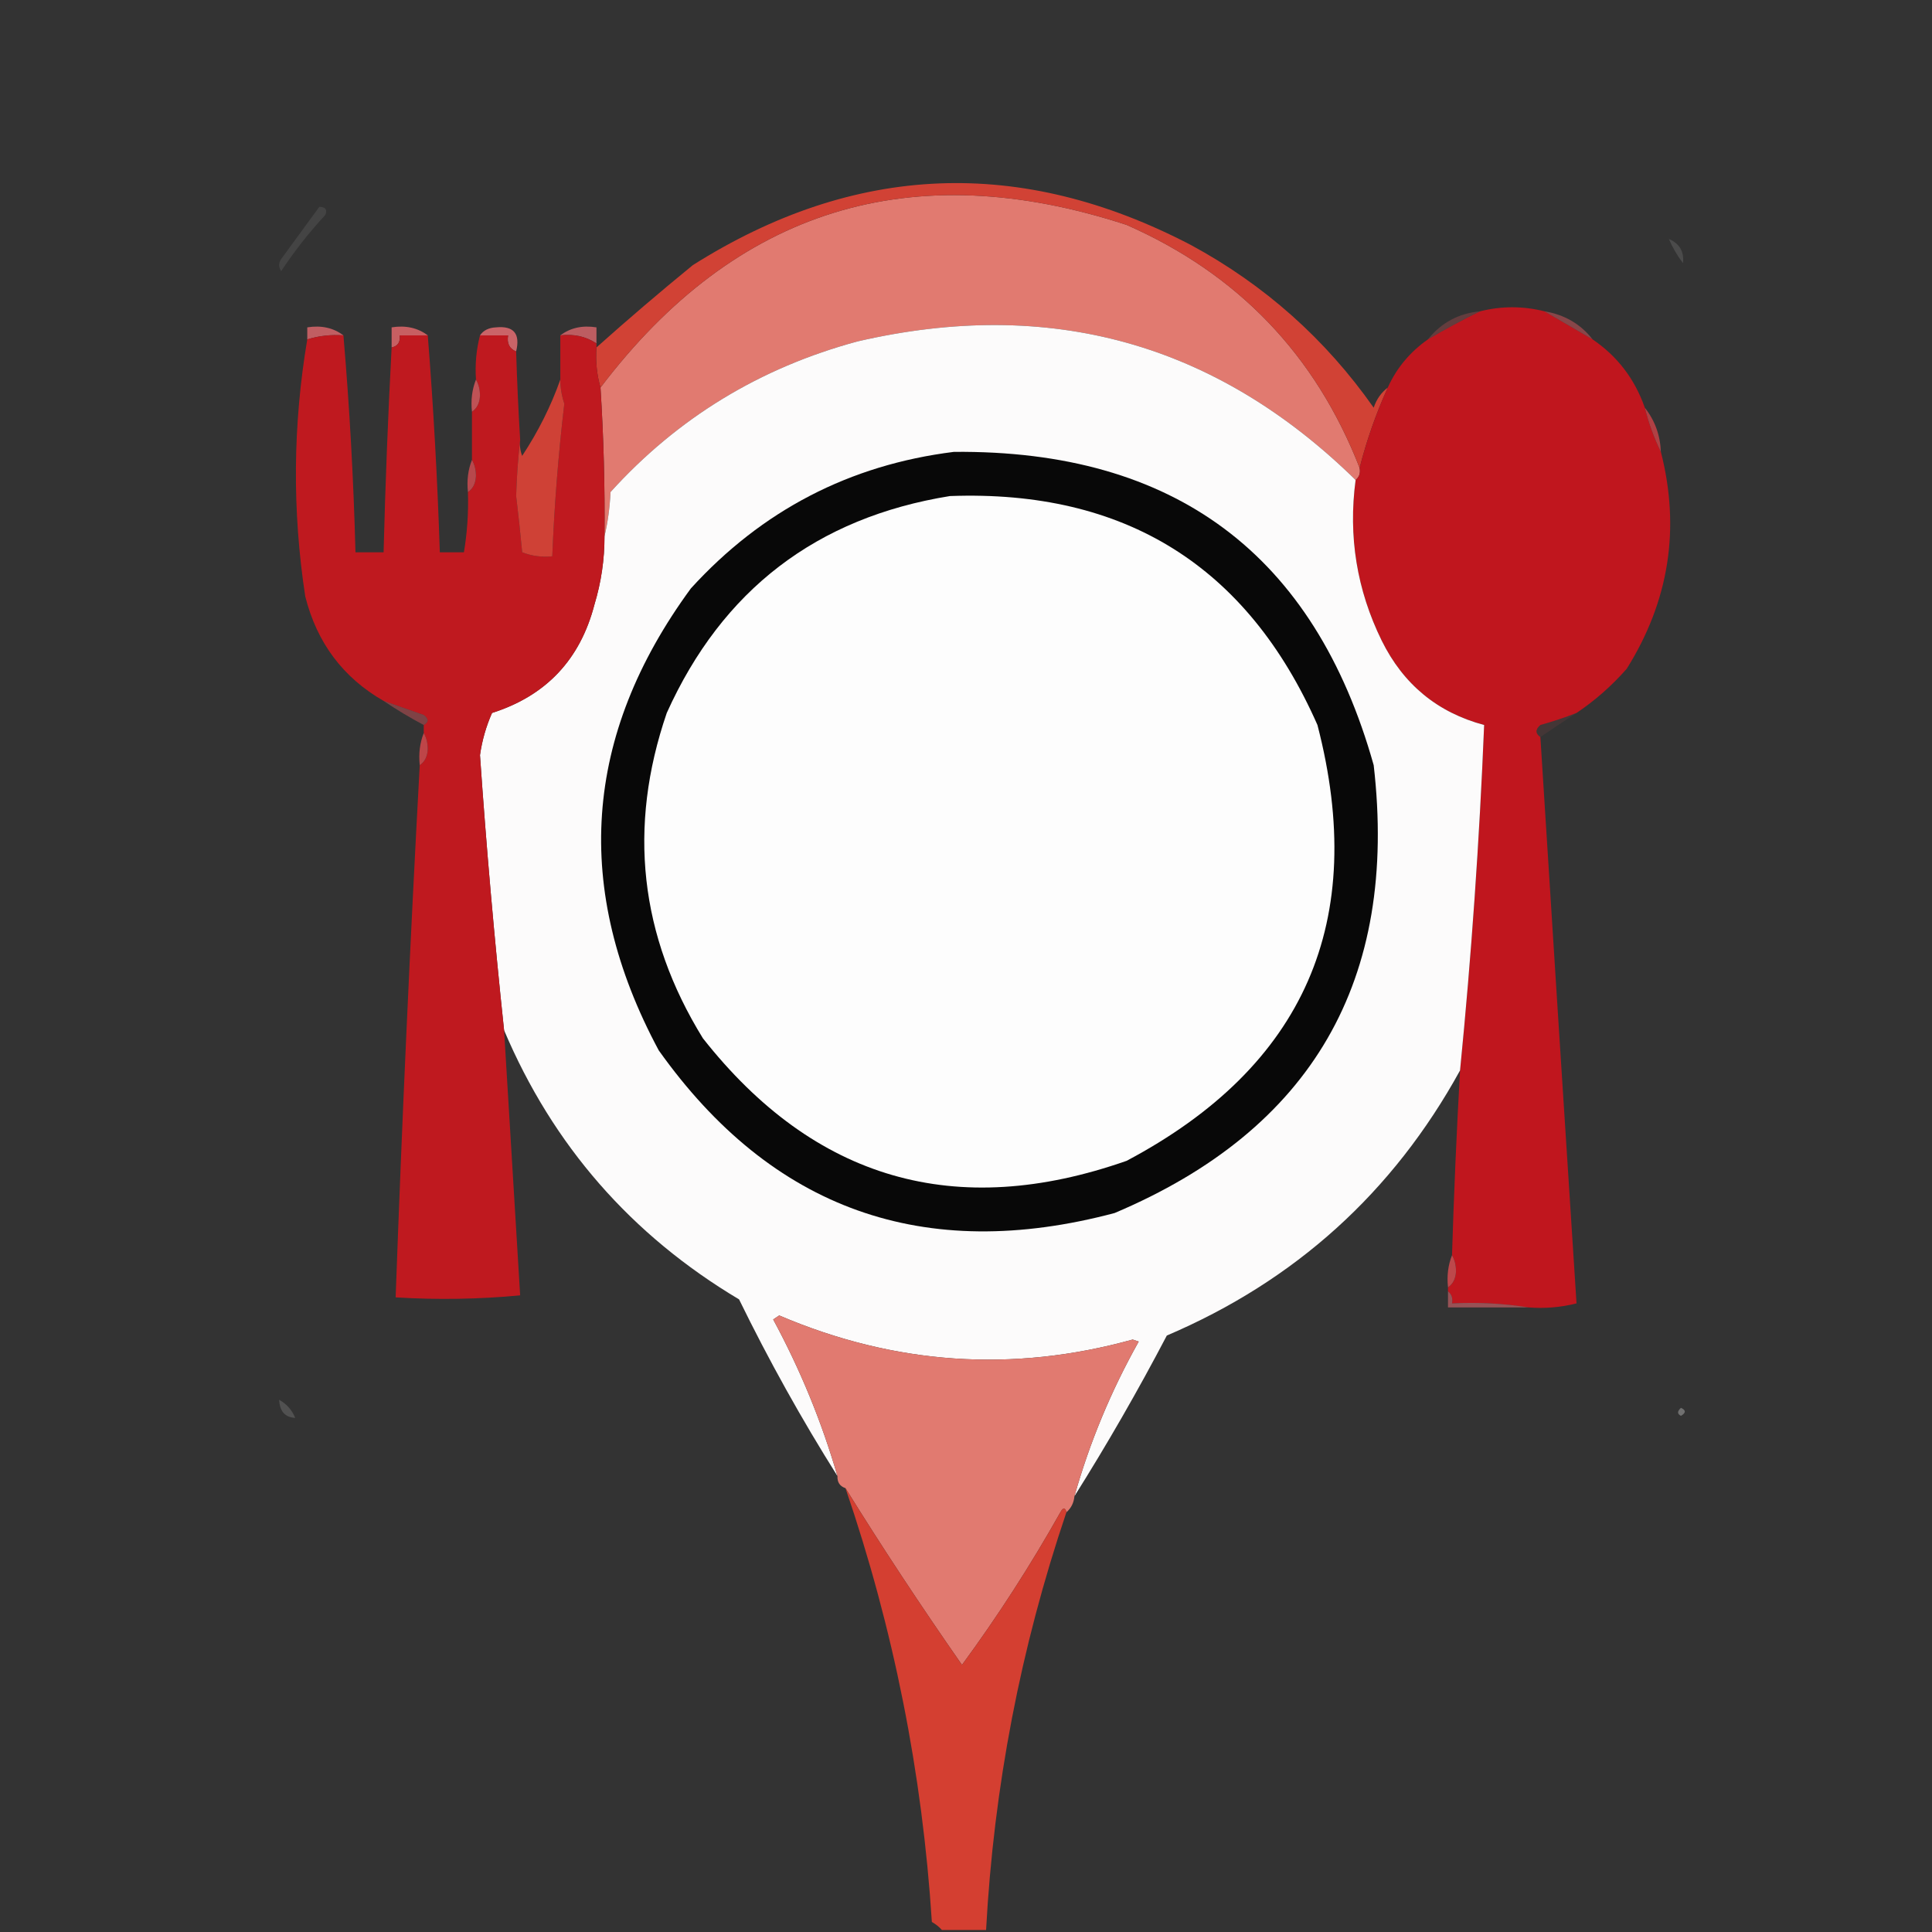 <?xml version="1.0" encoding="UTF-8"?>
<!DOCTYPE svg PUBLIC "-//W3C//DTD SVG 1.1//EN" "http://www.w3.org/Graphics/SVG/1.1/DTD/svg11.dtd">
<svg xmlns="http://www.w3.org/2000/svg" version="1.1" width="481px" height="481px" style="shape-rendering:geometricPrecision; text-rendering:geometricPrecision; image-rendering:optimizeQuality; fill-rule:evenodd; clip-rule:evenodd" xmlns:xlink="http://www.w3.org/1999/xlink">
<rect width="100%" height="100%" fill="#333333" stroke="none"/>
<g><path style="opacity:1" fill="#e17a70" d="M 338.5,116.5 C 338.737,117.791 338.404,118.791 337.5,119.5C 302.735,85.424 261.402,73.924 213.5,85C 189.201,91.553 168.701,104.053 152,122.5C 151.823,126.356 151.323,130.023 150.5,133.5C 150.618,121.15 150.285,108.817 149.5,96.5C 183.242,51.98 226.909,38.48 280.5,56C 308.205,68.203 327.538,88.37 338.5,116.5 Z"/></g>
<g><path style="opacity:0.133" fill="#b9b9b9" d="M 79.5,51.5 C 81.028,51.517 81.528,52.184 81,53.5C 76.952,57.88 73.285,62.546 70,67.5C 69.333,66.5 69.333,65.5 70,64.5C 73.176,60.137 76.343,55.804 79.5,51.5 Z"/></g>
<g><path style="opacity:0.208" fill="#ababab" d="M 415.5,59.5 C 418.153,60.649 419.32,62.649 419,65.5C 417.558,63.609 416.391,61.609 415.5,59.5 Z"/></g>
<g><path style="opacity:0.969" fill="#d64336" d="M 345.5,96.5 C 342.538,103.061 340.204,109.727 338.5,116.5C 327.538,88.37 308.205,68.203 280.5,56C 226.909,38.48 183.242,51.98 149.5,96.5C 148.586,93.272 148.253,89.939 148.5,86.5C 156.333,79.502 164.333,72.669 172.5,66C 212.815,40.561 254.149,38.894 296.5,61C 314.828,70.919 329.995,84.419 342,101.5C 342.697,99.416 343.864,97.749 345.5,96.5 Z"/></g>
<g><path style="opacity:0.998" fill="#c0161e" d="M 384.5,77.5 C 388.432,79.805 392.432,82.138 396.5,84.5C 402.656,88.67 406.989,94.337 409.5,101.5C 410.443,105.332 411.777,108.999 413.5,112.5C 418.388,131.624 415.555,149.624 405,166.5C 401.239,170.77 397.072,174.437 392.5,177.5C 389.573,178.65 386.573,179.65 383.5,180.5C 382.224,181.614 382.224,182.614 383.5,183.5C 386.461,230.502 389.461,277.502 392.5,324.5C 388.555,325.491 384.555,325.824 380.5,325.5C 374.355,324.51 368.022,324.177 361.5,324.5C 361.737,323.209 361.404,322.209 360.5,321.5C 360.5,321.167 360.5,320.833 360.5,320.5C 361.748,319.666 362.415,318.333 362.5,316.5C 362.489,314.955 362.156,313.622 361.5,312.5C 361.971,297.158 362.638,281.824 363.5,266.5C 366.328,237.926 368.328,209.259 369.5,180.5C 357.889,177.399 349.389,170.399 344,159.5C 337.797,146.86 335.631,133.526 337.5,119.5C 338.404,118.791 338.737,117.791 338.5,116.5C 340.204,109.727 342.538,103.061 345.5,96.5C 347.709,91.619 351.043,87.619 355.5,84.5C 359.788,81.969 364.121,79.636 368.5,77.5C 373.833,76.167 379.167,76.167 384.5,77.5 Z"/></g>
<g><path style="opacity:1" fill="#fcfbfb" d="M 337.5,119.5 C 335.631,133.526 337.797,146.86 344,159.5C 349.389,170.399 357.889,177.399 369.5,180.5C 368.328,209.259 366.328,237.926 363.5,266.5C 346.799,296.864 322.465,318.864 290.5,332.5C 283.312,346.222 275.645,359.556 267.5,372.5C 271.296,359.069 276.629,346.236 283.5,334C 283,333.833 282.5,333.667 282,333.5C 252.098,341.784 222.764,339.784 194,327.5C 193.5,327.833 193,328.167 192.5,328.5C 199.243,340.978 204.577,353.978 208.5,367.5C 199.6,353.379 191.434,338.713 184,323.5C 157.158,307.497 137.658,285.164 125.5,256.5C 123.081,233.722 121.081,210.889 119.5,188C 120.024,184.338 121.024,180.838 122.5,177.5C 135.94,173.225 144.44,164.225 148,150.5C 149.677,144.951 150.51,139.285 150.5,133.5C 151.323,130.023 151.823,126.356 152,122.5C 168.701,104.053 189.201,91.553 213.5,85C 261.402,73.924 302.735,85.424 337.5,119.5 Z"/></g>
<g><path style="opacity:0.376" fill="#b54d51" d="M 368.5,77.5 C 364.121,79.636 359.788,81.969 355.5,84.5C 358.8,80.349 363.133,78.015 368.5,77.5 Z"/></g>
<g><path style="opacity:0.635" fill="#b95156" d="M 384.5,77.5 C 389.515,78.333 393.515,80.666 396.5,84.5C 392.432,82.138 388.432,79.805 384.5,77.5 Z"/></g>
<g><path style="opacity:0.951" fill="#c86165" d="M 85.5,83.5 C 82.391,83.264 79.391,83.597 76.5,84.5C 76.5,83.5 76.5,82.5 76.5,81.5C 80.012,80.945 83.012,81.612 85.5,83.5 Z"/></g>
<g><path style="opacity:0.982" fill="#c96063" d="M 106.5,83.5 C 104.167,83.5 101.833,83.5 99.5,83.5C 99.715,85.179 99.048,86.179 97.5,86.5C 97.5,84.833 97.5,83.167 97.5,81.5C 101.012,80.945 104.012,81.612 106.5,83.5 Z"/></g>
<g><path style="opacity:1" fill="#ca6468" d="M 128.5,87.5 C 126.824,86.817 126.157,85.483 126.5,83.5C 124.167,83.5 121.833,83.5 119.5,83.5C 120.334,82.252 121.667,81.585 123.5,81.5C 127.908,81.078 129.575,83.078 128.5,87.5 Z"/></g>
<g><path style="opacity:0.912" fill="#ca6266" d="M 148.5,85.5 C 145.855,83.758 142.855,83.091 139.5,83.5C 141.988,81.612 144.988,80.945 148.5,81.5C 148.5,82.833 148.5,84.167 148.5,85.5 Z"/></g>
<g><path style="opacity:0.995" fill="#c01a20" d="M 85.5,83.5 C 87.025,101.317 88.025,119.317 88.5,137.5C 90.833,137.5 93.167,137.5 95.5,137.5C 95.934,120.49 96.6,103.49 97.5,86.5C 99.048,86.179 99.715,85.179 99.5,83.5C 101.833,83.5 104.167,83.5 106.5,83.5C 107.917,101.42 108.917,119.42 109.5,137.5C 111.5,137.5 113.5,137.5 115.5,137.5C 116.329,132.547 116.663,127.547 116.5,122.5C 117.748,121.666 118.415,120.333 118.5,118.5C 118.489,116.955 118.156,115.622 117.5,114.5C 117.5,110.5 117.5,106.5 117.5,102.5C 118.748,101.666 119.415,100.333 119.5,98.5C 119.489,96.955 119.156,95.622 118.5,94.5C 118.244,90.731 118.577,87.064 119.5,83.5C 121.833,83.5 124.167,83.5 126.5,83.5C 126.157,85.483 126.824,86.817 128.5,87.5C 128.723,94.84 129.056,102.173 129.5,109.5C 128.971,114.067 128.637,118.734 128.5,123.5C 129.066,128.159 129.566,132.826 130,137.5C 132.381,138.435 134.881,138.768 137.5,138.5C 138.011,125.791 139.011,113.124 140.5,100.5C 139.844,98.547 139.511,96.547 139.5,94.5C 139.5,90.833 139.5,87.167 139.5,83.5C 142.855,83.091 145.855,83.758 148.5,85.5C 148.5,85.833 148.5,86.167 148.5,86.5C 148.253,89.939 148.586,93.272 149.5,96.5C 150.285,108.817 150.618,121.15 150.5,133.5C 150.51,139.285 149.677,144.951 148,150.5C 144.44,164.225 135.94,173.225 122.5,177.5C 121.024,180.838 120.024,184.338 119.5,188C 121.081,210.889 123.081,233.722 125.5,256.5C 126.833,278.5 128.167,300.5 129.5,322.5C 119.183,323.471 108.85,323.638 98.5,323C 100.088,278.967 102.088,234.8 104.5,190.5C 105.748,189.666 106.415,188.333 106.5,186.5C 106.489,184.955 106.156,183.622 105.5,182.5C 105.5,181.833 105.5,181.167 105.5,180.5C 106.774,179.811 106.774,178.977 105.5,178C 102.148,176.83 98.814,175.664 95.5,174.5C 85.409,168.703 78.909,160.036 76,148.5C 72.736,127.16 72.903,105.827 76.5,84.5C 79.391,83.597 82.391,83.264 85.5,83.5 Z"/></g>
<g><path style="opacity:1" fill="#bf5256" d="M 118.5,94.5 C 119.156,95.622 119.489,96.955 119.5,98.5C 119.415,100.333 118.748,101.666 117.5,102.5C 117.194,99.615 117.527,96.948 118.5,94.5 Z"/></g>
<g><path style="opacity:0.985" fill="#d14136" d="M 139.5,94.5 C 139.511,96.547 139.844,98.547 140.5,100.5C 139.011,113.124 138.011,125.791 137.5,138.5C 134.881,138.768 132.381,138.435 130,137.5C 129.566,132.826 129.066,128.159 128.5,123.5C 128.637,118.734 128.971,114.067 129.5,109.5C 129.343,110.873 129.51,112.207 130,113.5C 134.026,107.39 137.192,101.056 139.5,94.5 Z"/></g>
<g><path style="opacity:0.945" fill="#b74145" d="M 409.5,101.5 C 412,104.66 413.333,108.327 413.5,112.5C 411.777,108.999 410.443,105.332 409.5,101.5 Z"/></g>
<g><path style="opacity:1" fill="#080808" d="M 237.5,112.5 C 292.409,112.001 327.243,138.001 342,190.5C 348.165,244.038 326.665,281.204 277.5,302C 230.011,314.621 192.177,301.121 164,261.5C 142.503,221.437 145.17,183.104 172,146.5C 189.701,127.067 211.534,115.734 237.5,112.5 Z"/></g>
<g><path style="opacity:1" fill="#b7484c" d="M 117.5,114.5 C 118.156,115.622 118.489,116.955 118.5,118.5C 118.415,120.333 117.748,121.666 116.5,122.5C 116.194,119.615 116.527,116.948 117.5,114.5 Z"/></g>
<g><path style="opacity:1" fill="#fdfdfd" d="M 236.5,123.5 C 280.027,121.903 310.527,140.903 328,180.5C 340.666,229.321 324.833,265.488 280.5,289C 237.958,303.926 202.791,293.76 175,258.5C 159.242,232.967 156.242,205.967 166,177.5C 179.809,146.859 203.309,128.859 236.5,123.5 Z"/></g>
<g><path style="opacity:0.62" fill="#ae4c51" d="M 95.5,174.5 C 98.814,175.664 102.148,176.83 105.5,178C 106.774,178.977 106.774,179.811 105.5,180.5C 102.072,178.687 98.739,176.687 95.5,174.5 Z"/></g>
<g><path style="opacity:0.153" fill="#a9484d" d="M 392.5,177.5 C 389.415,179.508 386.415,181.508 383.5,183.5C 382.224,182.614 382.224,181.614 383.5,180.5C 386.573,179.65 389.573,178.65 392.5,177.5 Z"/></g>
<g><path style="opacity:1" fill="#be4548" d="M 105.5,182.5 C 106.156,183.622 106.489,184.955 106.5,186.5C 106.415,188.333 105.748,189.666 104.5,190.5C 104.194,187.615 104.527,184.948 105.5,182.5 Z"/></g>
<g><path style="opacity:1" fill="#bd484b" d="M 361.5,312.5 C 362.156,313.622 362.489,314.955 362.5,316.5C 362.415,318.333 361.748,319.666 360.5,320.5C 360.194,317.615 360.527,314.948 361.5,312.5 Z"/></g>
<g><path style="opacity:0.686" fill="#c56066" d="M 360.5,321.5 C 361.404,322.209 361.737,323.209 361.5,324.5C 368.022,324.177 374.355,324.51 380.5,325.5C 373.833,325.5 367.167,325.5 360.5,325.5C 360.5,324.167 360.5,322.833 360.5,321.5 Z"/></g>
<g><path style="opacity:1" fill="#e17a70" d="M 267.5,372.5 C 267.34,374.153 266.674,375.486 265.5,376.5C 265.19,375.262 264.69,375.262 264,376.5C 256.568,389.713 248.401,402.38 239.5,414.5C 229.148,399.658 219.482,384.992 210.5,370.5C 209.094,370.027 208.427,369.027 208.5,367.5C 204.577,353.978 199.243,340.978 192.5,328.5C 193,328.167 193.5,327.833 194,327.5C 222.764,339.784 252.098,341.784 282,333.5C 282.5,333.667 283,333.833 283.5,334C 276.629,346.236 271.296,359.069 267.5,372.5 Z"/></g>
<g><path style="opacity:0.494" fill="#afafaf" d="M 418.5,350.5 C 419.773,351.077 419.773,351.743 418.5,352.5C 417.537,352.03 417.537,351.363 418.5,350.5 Z"/></g>
<g><path style="opacity:0.253" fill="#acacac" d="M 69.5,348.5 C 71.339,349.508 72.672,351.008 73.5,353C 70.969,352.872 69.635,351.372 69.5,348.5 Z"/></g>
<g><path style="opacity:0.985" fill="#d63f31" d="M 265.5,376.5 C 254.074,410.294 247.408,444.961 245.5,480.5C 241.833,480.5 238.167,480.5 234.5,480.5C 233.828,479.733 232.995,479.066 232,478.5C 229.638,441.526 222.472,405.526 210.5,370.5C 219.482,384.992 229.148,399.658 239.5,414.5C 248.401,402.38 256.568,389.713 264,376.5C 264.69,375.262 265.19,375.262 265.5,376.5 Z"/></g>
</svg>
